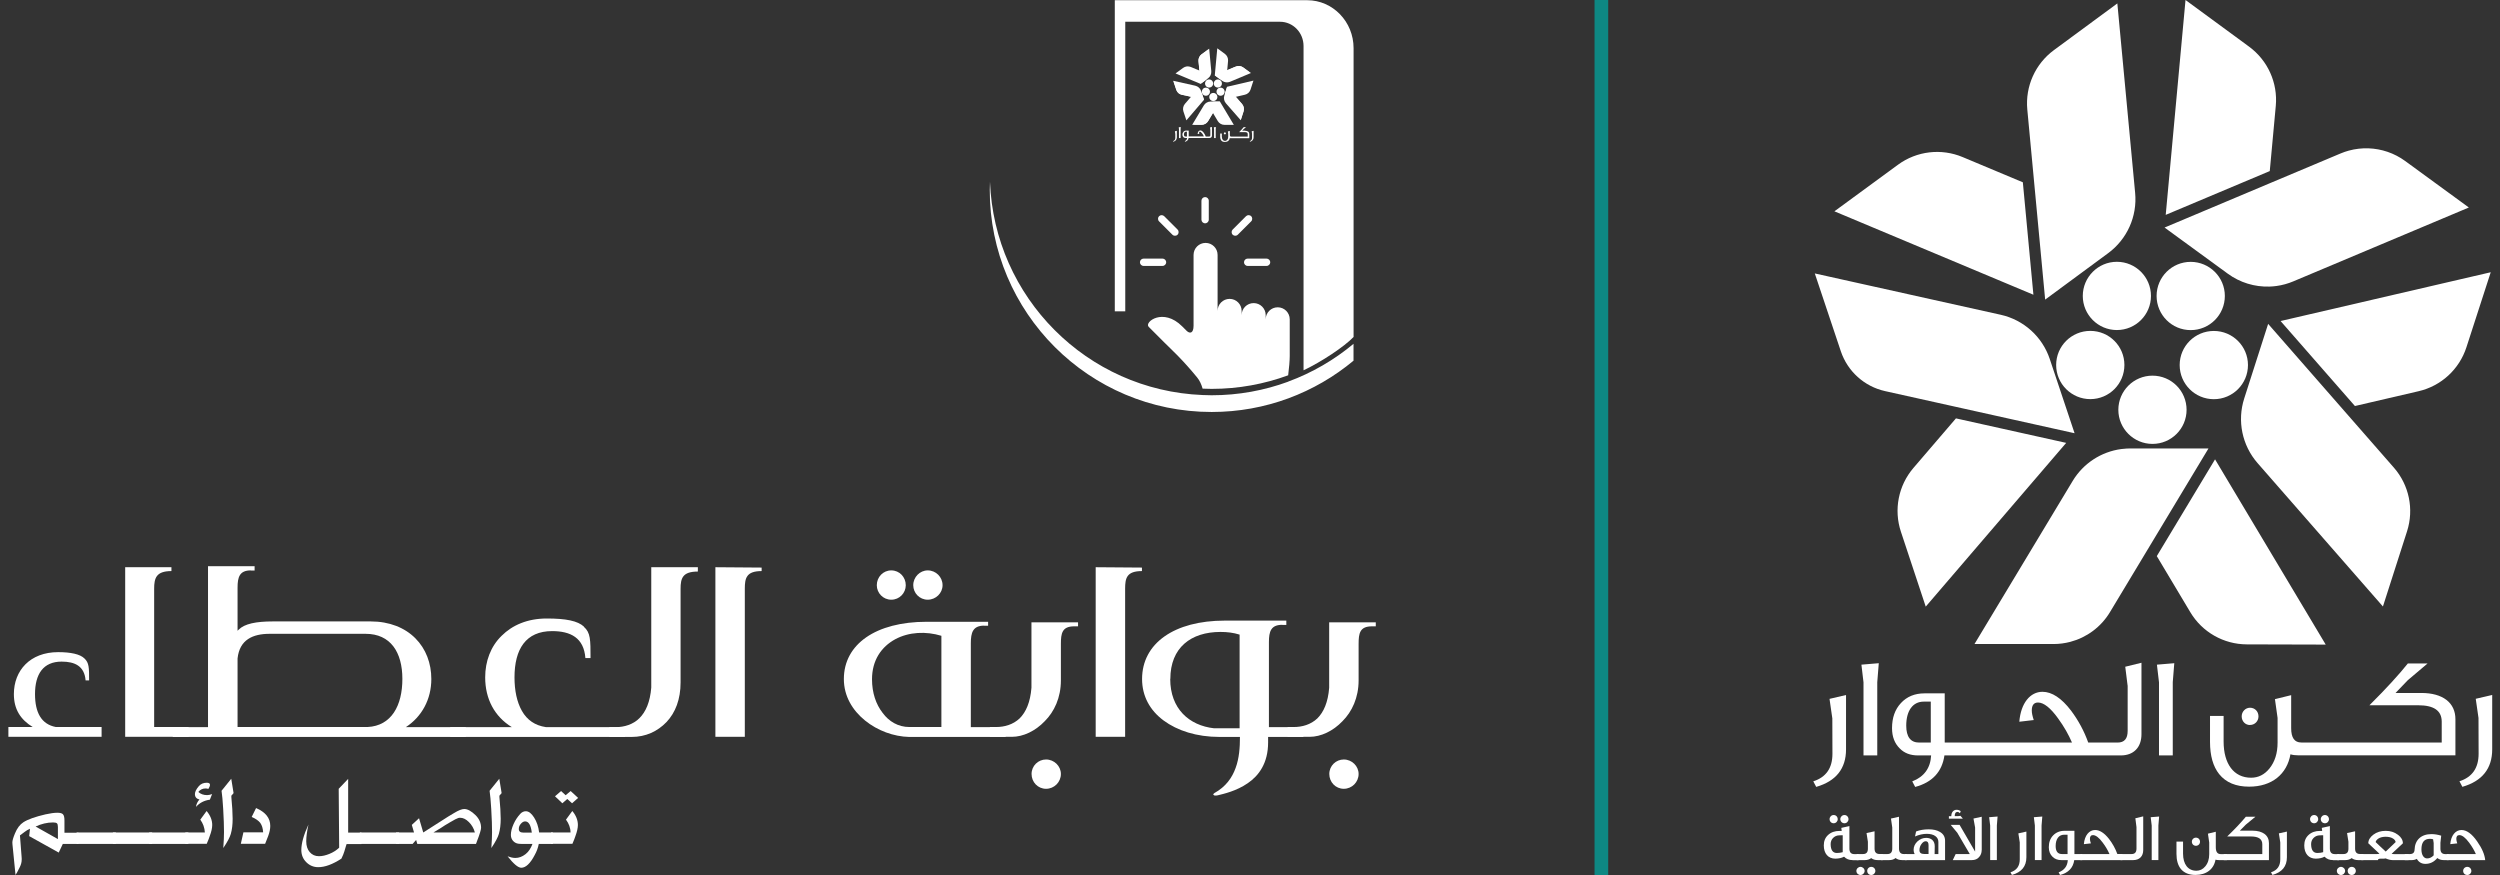 <svg width="160" height="56" viewBox="0 0 160 56" fill="none" xmlns="http://www.w3.org/2000/svg">
<rect x="0" y="0" width="160" height="56" fill="#333333" stroke="none"/>
<path d="M71.347 0.014V19.927H72.017V1.393H81.923C82.753 1.393 83.427 2.087 83.427 2.946V23.699C84.561 23.164 86.025 22.195 86.629 21.566V3.081C86.629 1.388 85.3 0.014 83.662 0.014H71.352H71.347Z" fill="white"/>
<path d="M74.4 16.55H73.191C73.061 16.55 72.956 16.655 72.956 16.785C72.956 16.915 73.061 17.019 73.191 17.019H74.4C74.53 17.019 74.635 16.915 74.635 16.785C74.635 16.655 74.53 16.55 74.4 16.55Z" fill="white"/>
<path d="M74.51 13.837C74.419 13.747 74.27 13.747 74.18 13.837C74.09 13.927 74.09 14.077 74.18 14.167L75.034 15.021C75.124 15.111 75.274 15.111 75.364 15.021C75.454 14.931 75.454 14.781 75.364 14.691L74.51 13.837Z" fill="white"/>
<path d="M80.075 13.837C79.985 13.747 79.835 13.747 79.745 13.837L78.891 14.691C78.801 14.781 78.801 14.931 78.891 15.021C78.981 15.111 79.13 15.111 79.22 15.021L80.075 14.167C80.165 14.077 80.165 13.927 80.075 13.837Z" fill="white"/>
<path d="M77.127 12.613C76.997 12.613 76.892 12.718 76.892 12.848V14.057C76.892 14.187 76.997 14.292 77.127 14.292C77.257 14.292 77.362 14.187 77.362 14.057V12.848C77.362 12.718 77.257 12.613 77.127 12.613Z" fill="white"/>
<path d="M81.059 16.55H79.85C79.721 16.55 79.616 16.655 79.616 16.785C79.616 16.915 79.721 17.019 79.85 17.019H81.059C81.189 17.019 81.294 16.915 81.294 16.785C81.294 16.655 81.189 16.55 81.059 16.55Z" fill="white"/>
<path d="M82.443 24.019C82.502 23.579 82.543 23.045 82.543 22.795V20.437C82.543 20.012 82.198 19.667 81.773 19.667C81.349 19.667 81.004 20.012 81.004 20.437V20.167C81.004 19.742 80.659 19.398 80.234 19.398C79.81 19.398 79.465 19.742 79.465 20.167V19.897C79.465 19.473 79.12 19.128 78.696 19.128C78.271 19.128 77.926 19.473 77.926 19.897V16.315C77.926 15.891 77.582 15.546 77.157 15.546C76.732 15.546 76.388 15.891 76.388 16.315V20.841C76.388 21.346 76.143 21.371 75.938 21.166L75.658 20.886C74.439 19.667 73.215 20.617 73.515 20.916L74.514 21.916C75.014 22.415 75.663 22.99 76.622 24.164C76.782 24.358 76.892 24.608 76.967 24.873C77.162 24.883 77.352 24.888 77.547 24.888C79.27 24.888 80.919 24.578 82.443 24.019Z" fill="white"/>
<path d="M82.443 24.428C80.919 24.988 79.266 25.297 77.547 25.297C77.353 25.297 77.163 25.293 76.968 25.282C69.569 24.988 63.634 19.033 63.359 11.629C63.354 11.809 63.344 11.984 63.344 12.164C63.344 20.007 69.704 26.367 77.547 26.367C80.999 26.367 84.162 25.133 86.625 23.084V22.005C85.391 23.034 83.977 23.859 82.443 24.423V24.428Z" fill="white"/>
<path d="M78.051 5.044L77.747 4.819L77.906 3.091L78.391 3.446C78.531 3.55 78.611 3.72 78.596 3.895L78.511 4.839C78.491 5.059 78.236 5.174 78.056 5.044H78.051Z" fill="white"/>
<path d="M80.055 4.67L79.57 4.315C79.43 4.21 79.24 4.19 79.081 4.26L77.742 4.824L78.221 5.174C78.366 5.279 78.556 5.304 78.721 5.234L80.055 4.675V4.67Z" fill="white"/>
<path d="M77.143 5.145L76.838 5.369L75.234 4.7L75.719 4.345C75.859 4.24 76.049 4.22 76.209 4.285L77.083 4.65C77.288 4.735 77.318 5.01 77.143 5.145Z" fill="white"/>
<path d="M77.387 3.116L76.903 3.471C76.763 3.576 76.683 3.746 76.703 3.921L76.838 5.364L77.317 5.01C77.462 4.905 77.537 4.73 77.522 4.55L77.387 3.111V3.116Z" fill="white"/>
<path d="M76.938 6.023L77.058 6.383L75.929 7.702L75.739 7.133C75.684 6.968 75.719 6.783 75.834 6.648L76.453 5.929C76.598 5.759 76.868 5.814 76.938 6.023Z" fill="white"/>
<path d="M75.084 5.169L75.284 5.758C75.334 5.913 75.464 6.028 75.619 6.063L77.057 6.383L76.868 5.818C76.813 5.649 76.668 5.524 76.493 5.484L75.079 5.169H75.084Z" fill="white"/>
<path d="M77.697 6.503H78.077L78.966 7.992H78.367C78.192 7.992 78.027 7.897 77.937 7.747L77.452 6.933C77.337 6.743 77.477 6.503 77.697 6.503Z" fill="white"/>
<path d="M76.298 7.987H76.897C77.072 7.987 77.237 7.897 77.327 7.742L78.076 6.498H77.482C77.302 6.498 77.137 6.593 77.047 6.743L76.303 7.982L76.298 7.987Z" fill="white"/>
<path d="M78.417 5.914L78.532 5.554L80.22 5.159L80.035 5.729C79.98 5.899 79.846 6.023 79.671 6.063L78.746 6.278C78.532 6.328 78.342 6.123 78.412 5.914H78.417Z" fill="white"/>
<path d="M79.406 7.702L79.59 7.133C79.645 6.963 79.605 6.783 79.49 6.648L78.536 5.554L78.356 6.119C78.301 6.289 78.341 6.473 78.456 6.608L79.41 7.697L79.406 7.702Z" fill="white"/>
<path d="M78.377 5.869C78.377 6.014 78.262 6.128 78.117 6.128C77.972 6.128 77.857 6.014 77.857 5.869C77.857 5.724 77.972 5.609 78.117 5.609C78.262 5.609 78.377 5.724 78.377 5.869Z" fill="white"/>
<path d="M78.202 5.344C78.202 5.489 78.087 5.604 77.942 5.604C77.797 5.604 77.682 5.489 77.682 5.344C77.682 5.199 77.797 5.084 77.942 5.084C78.087 5.084 78.202 5.199 78.202 5.344Z" fill="white"/>
<path d="M77.642 5.344C77.642 5.489 77.527 5.604 77.382 5.604C77.237 5.604 77.123 5.489 77.123 5.344C77.123 5.199 77.237 5.084 77.382 5.084C77.527 5.084 77.642 5.199 77.642 5.344Z" fill="white"/>
<path d="M77.437 5.869C77.437 6.014 77.322 6.128 77.177 6.128C77.032 6.128 76.918 6.014 76.918 5.869C76.918 5.724 77.032 5.609 77.177 5.609C77.322 5.609 77.437 5.724 77.437 5.869Z" fill="white"/>
<path d="M77.912 6.208C77.912 6.353 77.797 6.468 77.652 6.468C77.507 6.468 77.393 6.353 77.393 6.208C77.393 6.063 77.507 5.948 77.652 5.948C77.797 5.948 77.912 6.063 77.912 6.208Z" fill="white"/>
<path d="M75.219 8.551V8.821C75.219 8.931 75.174 9.001 75.074 9.031L75.094 9.071C75.244 9.026 75.319 8.931 75.319 8.786V8.372L75.194 8.402L75.214 8.546L75.219 8.551Z" fill="white"/>
<path d="M75.454 8.281V8.836H75.559V8.276L75.569 8.131L75.439 8.146L75.454 8.281Z" fill="white"/>
<path d="M77.461 8.302V8.647C77.461 8.706 77.436 8.736 77.386 8.736H77.217H77.167C77.137 8.652 77.092 8.567 77.037 8.492C76.962 8.397 76.892 8.347 76.822 8.347C76.727 8.347 76.657 8.432 76.647 8.577L76.757 8.562C76.747 8.532 76.742 8.507 76.742 8.487C76.742 8.447 76.757 8.427 76.787 8.427C76.832 8.427 76.882 8.467 76.942 8.547C76.987 8.607 77.022 8.671 77.047 8.731H76.078V8.357H75.923C75.848 8.357 75.788 8.382 75.743 8.432C75.698 8.482 75.673 8.542 75.673 8.622C75.673 8.686 75.693 8.736 75.733 8.776C75.768 8.811 75.813 8.831 75.873 8.831H75.973C75.968 8.926 75.918 8.991 75.828 9.031L75.848 9.071C75.978 9.036 76.052 8.956 76.073 8.831H76.587H77.217H77.411C77.506 8.831 77.566 8.771 77.566 8.671V8.127L77.441 8.157L77.461 8.302ZM75.963 8.736H75.873C75.808 8.736 75.773 8.691 75.773 8.607C75.773 8.492 75.823 8.427 75.908 8.427H75.963V8.736Z" fill="white"/>
<path d="M77.686 8.146L77.701 8.281V8.836H77.806V8.276L77.816 8.131L77.686 8.146Z" fill="white"/>
<path d="M78.392 8.601C78.427 8.601 78.457 8.571 78.457 8.536C78.457 8.496 78.427 8.471 78.392 8.471C78.357 8.471 78.327 8.501 78.327 8.536C78.327 8.576 78.357 8.601 78.392 8.601Z" fill="white"/>
<path d="M79.695 8.362H79.501L79.596 8.262L79.745 8.137H79.596C79.531 8.222 79.431 8.327 79.306 8.456H79.675C79.795 8.456 79.855 8.496 79.855 8.581V8.741H78.786C78.736 8.741 78.711 8.706 78.711 8.631V8.382L78.586 8.411L78.606 8.556V8.746C78.606 8.826 78.586 8.891 78.546 8.946C78.506 8.991 78.462 9.016 78.406 9.016C78.277 9.016 78.197 8.911 78.197 8.741V8.546H78.092V8.746C78.092 8.851 78.117 8.931 78.162 8.991C78.212 9.056 78.292 9.086 78.391 9.086C78.566 9.086 78.681 8.991 78.706 8.841C78.726 8.846 78.741 8.846 78.761 8.846H78.831H79.955V8.571C79.955 8.446 79.86 8.372 79.695 8.372V8.362Z" fill="white"/>
<path d="M80.11 8.407L80.13 8.551V8.821C80.13 8.931 80.08 9.001 79.985 9.031L80.005 9.071C80.155 9.026 80.23 8.931 80.23 8.786V8.372L80.105 8.402L80.11 8.407Z" fill="white"/>
<g style="mix-blend-mode:screen">
<path d="M79.031 4.29L77.791 4.815C77.791 4.815 77.921 4.865 78.791 4.5C79.035 4.4 79.3 4.335 79.495 4.44C79.845 4.625 80.035 4.67 80.035 4.67C79.725 4.445 79.68 4.41 79.615 4.365C79.575 4.335 79.355 4.135 79.035 4.295L79.031 4.29Z" fill="white"/>
</g>
<g style="mix-blend-mode:screen">
<path d="M75.699 6.074L77.018 6.359C77.018 6.359 76.943 6.244 76.019 6.039C75.764 5.984 75.509 5.879 75.409 5.684C75.23 5.334 75.1 5.185 75.1 5.185C75.225 5.544 75.24 5.599 75.264 5.679C75.279 5.724 75.344 6.019 75.699 6.074Z" fill="white"/>
</g>
<g style="mix-blend-mode:screen">
<path d="M76.712 3.981L76.847 5.319C76.847 5.319 76.932 5.209 76.842 4.27C76.817 4.011 76.837 3.736 76.992 3.581C77.272 3.301 77.372 3.136 77.372 3.136C77.067 3.366 77.022 3.401 76.952 3.446C76.912 3.471 76.657 3.626 76.712 3.981Z" fill="white"/>
</g>
<g style="mix-blend-mode:screen">
<path d="M77.347 7.692L78.037 6.533C78.037 6.533 77.907 6.568 77.417 7.382C77.283 7.607 77.103 7.817 76.888 7.847C76.498 7.907 76.318 7.982 76.318 7.982C76.698 7.982 76.758 7.982 76.838 7.982C76.883 7.982 77.183 8.017 77.347 7.697V7.692Z" fill="white"/>
</g>
<g style="mix-blend-mode:screen">
<path d="M79.446 6.618L78.557 5.604C78.557 5.604 78.552 5.739 79.171 6.453C79.341 6.653 79.486 6.883 79.451 7.103C79.386 7.492 79.401 7.687 79.401 7.687C79.516 7.323 79.536 7.268 79.561 7.193C79.576 7.148 79.701 6.873 79.446 6.618Z" fill="white"/>
</g>
<path d="M5.404 42.141C5.703 42.418 5.703 42.739 5.703 43.546H5.478C5.404 42.619 4.776 42.343 3.946 42.343C2.765 42.343 2.241 43.143 2.241 44.421C2.241 45.602 2.645 46.35 3.572 46.529H6.502V47.157H0.537V46.529H2.092C1.315 46.05 0.888 45.4 0.888 44.421C0.888 42.918 1.92 41.737 3.722 41.737C4.521 41.737 5.127 41.864 5.404 42.141Z" fill="white"/>
<path d="M10.972 36.549C9.993 36.549 9.866 36.998 9.866 37.678V46.529H12.071V47.156H8.012V36.302H10.972V36.556V36.549Z" fill="white"/>
<path d="M16.056 36.505C15.331 36.505 15.204 36.931 15.204 37.611V40.369L15.279 40.294C15.652 39.921 16.385 39.771 17.462 39.771H23.726C24.929 39.771 25.909 40.175 26.581 40.848C27.262 41.528 27.605 42.455 27.605 43.456C27.605 44.757 27 45.864 25.976 46.536H29.811V47.164H11.055V46.536H13.313V36.235H16.295V36.512H16.041L16.056 36.505ZM17.26 40.564C16.183 40.564 15.331 40.937 15.204 42.141V46.529H23.524C25.056 46.454 25.752 45.153 25.752 43.449C25.752 41.745 24.997 40.564 23.397 40.564H17.252H17.26Z" fill="white"/>
<path d="M37.368 40.115C37.794 40.489 37.794 40.944 37.794 42.118H37.465C37.368 40.817 36.516 40.391 35.335 40.391C33.653 40.391 32.928 41.542 32.928 43.352C32.928 44.181 33.077 44.929 33.406 45.504C33.735 46.08 34.236 46.431 34.939 46.536H39.999V47.164H28.816V46.536H32.756C31.649 45.856 31.052 44.734 31.052 43.352C31.052 42.32 31.403 41.371 32.105 40.69C32.786 40.01 33.758 39.584 34.991 39.584C36.224 39.584 36.972 39.733 37.376 40.107L37.368 40.115Z" fill="white"/>
<path d="M44.663 36.579C43.684 36.579 43.557 37.005 43.557 37.685V43.68C43.557 44.757 43.228 45.609 42.653 46.215C42.077 46.812 41.322 47.164 40.425 47.164H38.997V46.536H39.423C39.946 46.536 40.529 46.364 40.926 45.96C41.329 45.557 41.606 44.936 41.681 44.002V36.302H44.663V36.579Z" fill="white"/>
<path d="M48.745 36.549C47.766 36.549 47.668 36.998 47.668 37.678V47.156H45.785V36.302L48.745 36.325V36.549Z" fill="white"/>
<path d="M62.985 40.041C62.26 40.041 62.133 40.489 62.133 41.169V46.537H64.361V47.165H58.194C57.192 47.142 56.16 46.761 55.36 46.111C54.56 45.46 54.007 44.556 54.007 43.457C54.007 41.222 56.063 39.794 59.3 39.794H63.239V40.048H62.985V40.041ZM60.249 40.691C59.27 40.392 58.171 40.437 57.289 40.915C56.414 41.394 55.809 42.246 55.809 43.472C55.809 44.346 56.063 45.079 56.489 45.625C56.893 46.178 57.491 46.529 58.194 46.529H60.249V40.691ZM57.969 37.454C57.969 37.955 57.566 38.381 57.042 38.381C56.519 38.381 56.115 37.955 56.115 37.454C56.115 36.931 56.519 36.505 57.042 36.505C57.566 36.505 57.969 36.931 57.969 37.454ZM60.324 37.454C60.324 37.955 59.898 38.381 59.375 38.381C58.851 38.381 58.448 37.955 58.448 37.454C58.448 36.931 58.874 36.505 59.375 36.505C59.898 36.505 60.324 36.931 60.324 37.454Z" fill="white"/>
<path d="M68.749 40.085C67.971 40.085 67.897 40.534 67.897 41.214V43.546C67.897 44.653 67.471 45.55 66.865 46.155C66.267 46.783 65.49 47.157 64.757 47.157H63.352V46.529H63.755C64.278 46.529 64.832 46.379 65.258 45.976C65.661 45.572 65.938 44.952 66.013 44.017V39.831H68.995V40.085H68.741H68.749ZM67.897 49.534C67.897 50.057 67.471 50.483 66.947 50.483C66.424 50.483 66.02 50.057 66.02 49.534C66.02 49.011 66.446 48.607 66.947 48.607C67.471 48.607 67.897 49.033 67.897 49.534Z" fill="white"/>
<path d="M73.085 36.549C72.106 36.549 72.008 36.998 72.008 37.678V47.156H70.124V36.302L73.085 36.325V36.549Z" fill="white"/>
<path d="M82.063 39.988C81.338 39.988 81.211 40.414 81.211 41.094V46.536H83.416V47.164H81.159V47.516C81.159 48.846 80.561 49.646 79.858 50.124C79.133 50.625 78.326 50.805 77.929 50.902C77.802 50.924 77.705 50.924 77.675 50.879C77.623 50.857 77.653 50.805 77.728 50.752C78.453 50.349 78.856 49.773 79.081 49.145C79.305 48.54 79.357 47.844 79.357 47.164H78.056C76.576 47.164 75.35 46.761 74.468 46.11C73.594 45.46 73.093 44.555 73.093 43.456C73.093 41.176 75.148 39.719 78.385 39.719H82.325V39.995H82.071L82.063 39.988ZM74.894 43.449C74.894 45.355 76.098 46.432 77.705 46.611H79.335V40.616C78.931 40.489 78.535 40.444 78.109 40.444C76.225 40.444 74.902 41.446 74.902 43.449H74.894Z" fill="white"/>
<path d="M87.803 40.085C87.026 40.085 86.951 40.534 86.951 41.214V43.546C86.951 44.653 86.525 45.55 85.92 46.155C85.322 46.783 84.544 47.157 83.812 47.157H82.406V46.529H82.81C83.333 46.529 83.886 46.379 84.312 45.976C84.716 45.572 84.993 44.952 85.067 44.017V39.831H88.05V40.085H87.796H87.803ZM86.951 49.534C86.951 50.057 86.525 50.483 86.002 50.483C85.479 50.483 85.075 50.057 85.075 49.534C85.075 49.011 85.501 48.607 86.002 48.607C86.525 48.607 86.951 49.033 86.951 49.534Z" fill="white"/>
<path d="M5.022 53.279V54.011H4.02L3.759 54.565L1.867 53.511L1.92 53.04C1.793 53.092 1.681 53.159 1.576 53.242C1.471 53.324 1.374 53.399 1.277 53.466L1.382 54.834C1.382 54.834 1.382 54.909 1.389 54.946V55.013C1.389 55.163 1.352 55.327 1.269 55.492C1.202 55.634 1.15 55.738 1.105 55.813L0.993 56L0.821 54.273C0.798 54.079 0.791 53.959 0.791 53.914C0.791 53.802 0.843 53.615 0.955 53.346C1.09 53.01 1.269 52.771 1.501 52.621C1.793 52.434 2.264 52.27 2.907 52.12C3.213 52.053 3.467 52.016 3.662 52.016C3.841 52.016 3.968 52.045 4.028 52.113C4.095 52.18 4.125 52.315 4.125 52.509V53.294H5.015L5.022 53.279ZM3.706 53.698V52.928C3.706 52.808 3.684 52.733 3.647 52.696C3.609 52.658 3.527 52.636 3.4 52.636C3.019 52.636 2.645 52.726 2.279 52.898L3.699 53.698H3.706Z" fill="white"/>
<path d="M7.414 53.279V54.011H4.902V53.279H7.414Z" fill="white"/>
<path d="M9.738 53.279V54.011H7.227V53.279H9.738Z" fill="white"/>
<path d="M12.057 53.279V54.011H9.545V53.279H12.057Z" fill="white"/>
<path d="M11.87 53.279H13.111C13.096 52.98 12.998 52.704 12.819 52.457L13.223 51.904C13.462 52.188 13.582 52.487 13.582 52.801C13.582 52.988 13.529 53.234 13.417 53.526C13.387 53.623 13.328 53.78 13.23 54.004H11.862V53.272L11.87 53.279ZM13.574 50.82L13.432 51.179C13.058 51.231 12.767 51.388 12.543 51.642C12.565 51.463 12.64 51.306 12.767 51.164C12.572 51.126 12.475 51.007 12.475 50.82C12.475 50.678 12.557 50.513 12.714 50.327C12.842 50.169 13.014 50.095 13.238 50.095C13.372 50.095 13.44 50.14 13.44 50.229C13.44 50.297 13.402 50.386 13.335 50.491C13.268 50.468 13.208 50.461 13.155 50.461C12.969 50.461 12.812 50.536 12.692 50.685C12.842 50.82 13.028 50.887 13.253 50.887C13.35 50.887 13.454 50.865 13.574 50.82Z" fill="white"/>
<path d="M14.291 54.266C14.321 53.87 14.336 53.526 14.336 53.257C14.336 52.89 14.321 52.389 14.284 51.769C14.254 51.253 14.217 50.872 14.179 50.61L14.8 49.84L14.949 50.76L14.807 50.924V51.014C14.859 51.575 14.889 52.038 14.889 52.404C14.889 52.771 14.852 53.092 14.77 53.376C14.71 53.586 14.553 53.885 14.291 54.273V54.266Z" fill="white"/>
<path d="M16.392 51.717C16.998 51.978 17.297 52.359 17.297 52.86C17.297 53.054 17.252 53.271 17.162 53.511L16.968 54.004H15.413L15.578 53.271H16.841C16.826 53.017 16.766 52.823 16.662 52.673C16.557 52.531 16.37 52.397 16.108 52.285L16.392 51.709V51.717Z" fill="white"/>
<path d="M22.185 54.012L22.148 54.124L22.036 54.498C21.998 54.632 21.931 54.782 21.849 54.954C21.296 55.313 20.802 55.499 20.369 55.499C20.07 55.499 19.815 55.395 19.599 55.178C19.389 54.969 19.285 54.707 19.285 54.401C19.285 53.982 19.434 53.436 19.741 52.771C19.643 53.219 19.599 53.578 19.599 53.84C19.599 54.132 19.673 54.363 19.823 54.535C19.972 54.707 20.167 54.797 20.413 54.797C20.623 54.797 20.847 54.745 21.086 54.647C21.325 54.55 21.535 54.416 21.707 54.251L21.677 50.483L22.282 49.848V53.287H23.134V54.019H22.178L22.185 54.012Z" fill="white"/>
<path d="M25.541 53.279V54.011H23.03V53.279H25.541Z" fill="white"/>
<path d="M30.475 54.011H26.707L26.632 53.757L26.408 54.011H25.347V53.279H26.498L26.356 52.793L26.819 52.367L27.088 53.279L28.681 52.262C28.778 52.203 28.897 52.128 29.054 52.038C29.346 51.859 29.563 51.776 29.712 51.776C29.929 51.776 30.168 51.911 30.437 52.173C30.669 52.404 30.789 52.673 30.789 52.98C30.789 53.099 30.699 53.398 30.512 53.877L30.49 53.944L30.46 54.011H30.475ZM30.392 53.279C30.325 53.025 30.198 52.8 30.011 52.614C29.824 52.427 29.637 52.337 29.451 52.337C29.406 52.337 29.368 52.337 29.331 52.352C29.249 52.374 29.077 52.464 28.823 52.614L28.471 52.823L28.255 52.965L27.739 53.279H30.385H30.392Z" fill="white"/>
<path d="M31.447 54.266C31.477 53.87 31.491 53.526 31.491 53.257C31.491 52.89 31.477 52.389 31.439 51.769C31.409 51.253 31.372 50.872 31.334 50.61L31.955 49.84L32.104 50.76L31.962 50.924V51.014C32.015 51.575 32.045 52.038 32.045 52.404C32.045 52.771 32.007 53.092 31.925 53.376C31.865 53.586 31.708 53.885 31.447 54.273V54.266Z" fill="white"/>
<path d="M34.512 53.279H35.387V54.011H34.482C34.437 54.243 34.355 54.483 34.221 54.722C33.937 55.267 33.645 55.536 33.361 55.536C33.159 55.536 32.868 55.29 32.486 54.804C32.673 54.871 32.838 54.909 32.98 54.909C33.211 54.909 33.428 54.826 33.63 54.669C33.832 54.512 33.974 54.288 34.079 54.011H33.548C33.361 54.011 33.234 54.011 33.167 53.997C33.032 53.974 32.92 53.914 32.83 53.81C32.74 53.705 32.696 53.578 32.696 53.436C32.696 53.227 32.755 52.995 32.868 52.741C32.98 52.487 33.129 52.27 33.301 52.083C33.406 51.971 33.525 51.919 33.653 51.919C33.839 51.919 34.011 52.053 34.183 52.322C34.355 52.591 34.46 52.913 34.505 53.279H34.512ZM34.034 53.279C33.974 52.8 33.832 52.569 33.608 52.569C33.51 52.569 33.421 52.621 33.331 52.726C33.241 52.83 33.204 52.935 33.204 53.055C33.204 53.212 33.301 53.286 33.495 53.286H34.041L34.034 53.279Z" fill="white"/>
<path d="M35.274 53.279H36.514C36.514 52.988 36.41 52.711 36.223 52.457L36.627 51.904C36.866 52.188 36.985 52.487 36.985 52.801C36.985 52.98 36.933 53.227 36.821 53.526C36.791 53.623 36.731 53.78 36.634 54.004H35.266V53.272L35.274 53.279ZM37 51.066L36.612 51.41L36.305 51.134L35.991 51.41L35.52 50.962L35.909 50.626L36.2 50.895L36.522 50.626L37 51.066Z" fill="white"/>
<line x1="102.488" y1="1.91237e-08" x2="102.488" y2="56" stroke="#0E8883" stroke-width="0.875"/>
<path d="M117.269 45.953L117.276 48.243C117.276 49.156 116.87 49.742 116.05 50.005L116.237 50.361C117.506 49.994 118.146 49.192 118.146 47.959V44.48L117.089 44.727L117.265 45.95L117.269 45.953Z" fill="white"/>
<path d="M119.264 43.671V48.344H120.145V43.66L120.242 42.445L119.131 42.538L119.264 43.671Z" fill="white"/>
<path d="M136.17 43.872V46.776C136.17 47.28 135.958 47.524 135.523 47.524H134.074H133.647C133.388 46.794 133.017 46.108 132.547 45.479C131.935 44.677 131.321 44.275 130.717 44.275C129.937 44.275 129.333 44.993 129.236 46.191L130.16 46.083C130.077 45.835 130.034 45.633 130.034 45.472C130.034 45.134 130.167 44.961 130.433 44.961C130.796 44.961 131.231 45.299 131.72 45.982C132.101 46.503 132.392 47.025 132.608 47.524H124.462V44.375H123.164C122.542 44.375 122.039 44.584 121.658 44.997C121.277 45.407 121.09 45.939 121.09 46.604C121.09 47.15 121.259 47.582 121.586 47.902C121.881 48.204 122.269 48.347 122.751 48.347H123.592C123.549 49.153 123.15 49.71 122.384 50.008L122.571 50.364C123.664 50.073 124.293 49.397 124.444 48.347H128.772H134.071H135.732C136.548 48.347 137.054 47.837 137.054 46.989V42.416L136.016 42.671L136.166 43.876L136.17 43.872ZM123.57 47.524H122.826C122.276 47.524 121.999 47.158 121.999 46.439C121.999 45.49 122.416 44.904 123.117 44.904H123.57V47.524Z" fill="white"/>
<path d="M138.043 42.538L138.176 43.671V48.344H139.057V43.66L139.154 42.445L138.043 42.538Z" fill="white"/>
<path d="M144 46.398C144.309 46.398 144.543 46.151 144.543 45.852C144.543 45.532 144.313 45.295 144 45.295C143.709 45.295 143.468 45.543 143.468 45.845C143.468 46.172 143.709 46.402 144 46.402V46.398Z" fill="white"/>
<path d="M154.961 44.353H153.311L154.102 43.53L155.364 42.462H154.102C153.534 43.174 152.718 44.069 151.643 45.137H154.767C155.77 45.137 156.27 45.482 156.27 46.187V47.52H147.282C146.848 47.52 146.635 47.218 146.635 46.607V44.49L145.596 44.745L145.765 45.949V47.528C145.765 48.211 145.586 48.761 145.241 49.188C144.921 49.58 144.529 49.774 144.069 49.774C142.958 49.774 142.311 48.879 142.311 47.456V45.82H141.441V47.481C141.441 48.365 141.635 49.052 142.027 49.544C142.462 50.083 143.102 50.346 143.943 50.346C145.399 50.346 146.366 49.551 146.589 48.275C146.74 48.322 146.901 48.34 147.067 48.34H147.671H157.147V46.029C157.147 44.979 156.349 44.35 154.961 44.35V44.353Z" fill="white"/>
<path d="M158.448 44.727L158.624 45.95L158.631 48.239C158.631 49.152 158.221 49.738 157.405 50.001L157.592 50.357C158.861 49.99 159.501 49.188 159.501 47.955V44.476L158.444 44.724L158.448 44.727Z" fill="white"/>
<path fill-rule="evenodd" clip-rule="evenodd" d="M158.009 13.279H158.005L153.929 10.303C153.234 9.796 152.415 9.522 151.583 9.493C151.16 9.478 150.734 9.527 150.319 9.641C150.143 9.689 149.969 9.749 149.799 9.821L149.798 9.821L145.19 11.76L138.542 14.559L138.532 14.563L142.58 17.517C143.364 18.09 144.305 18.371 145.246 18.341C145.399 18.337 145.553 18.323 145.705 18.302C146.069 18.251 146.428 18.153 146.775 18.006L146.775 18.006L158.009 13.279ZM138.606 13.752L145.265 10.949L145.65 6.78C145.787 5.302 145.136 3.864 143.942 2.987L139.873 0L138.606 13.752ZM138.035 35.591L141.763 29.398L148.846 41.254L143.795 41.24C142.314 41.236 140.941 40.456 140.182 39.184L138.035 35.591ZM137.617 34.891L141.339 28.708H141.339L141.343 28.701H138.156L138.155 28.701L138.143 28.701H136.332C136.257 28.701 136.182 28.703 136.108 28.707C135.991 28.713 135.875 28.724 135.761 28.739C134.479 28.911 133.332 29.653 132.655 30.775L126.367 41.218H131.418C131.788 41.218 132.152 41.17 132.501 41.078C133.549 40.801 134.466 40.128 135.038 39.176L137.617 34.891L137.617 34.891ZM125.181 26.776L132.236 28.344L123.247 38.824L121.658 34.029C121.191 32.623 121.496 31.074 122.46 29.948L125.181 26.776ZM116.147 17.5L117.812 22.478C118.243 23.765 119.318 24.736 120.645 25.031L132.773 27.727L131.184 22.974C130.706 21.547 129.516 20.473 128.046 20.145L116.147 17.5ZM129.462 11.667L130.138 18.863L117.402 13.524L121.475 10.54C122.672 9.663 124.239 9.48 125.605 10.051L129.462 11.667ZM135.51 0.218L131.447 3.21C130.254 4.091 129.61 5.529 129.747 7.006L130.89 19.175L132.42 18.047L132.45 18.025L133.558 17.208C133.558 17.208 133.559 17.207 133.559 17.207L134.923 16.202C136.134 15.31 136.792 13.847 136.649 12.345L135.51 0.218ZM135.509 0.212L135.51 0.218L135.513 0.216L135.509 0.212ZM152.509 38.817V38.81L154.051 34.003C154.504 32.591 154.184 31.045 153.21 29.93L149.921 26.17L149.921 26.17L145.169 20.736L145.169 20.737L145.161 20.728L143.63 25.502C143.17 26.936 143.493 28.503 144.485 29.639L152.509 38.817ZM150.715 25.985L154.788 25.038C156.233 24.704 157.394 23.636 157.851 22.227L159.407 17.424L145.957 20.546L150.715 25.985Z" fill="white"/>
<path d="M143.87 23.363C143.87 24.571 142.893 25.548 141.685 25.548C140.477 25.548 139.499 24.571 139.499 23.363C139.499 22.155 140.477 21.181 141.685 21.181C142.893 21.181 143.87 22.159 143.87 23.363Z" fill="white"/>
<path d="M142.39 18.941C142.39 20.149 141.412 21.127 140.204 21.127C138.996 21.127 138.022 20.149 138.022 18.941C138.022 17.733 139 16.759 140.204 16.759C141.408 16.759 142.39 17.737 142.39 18.941Z" fill="white"/>
<path d="M137.662 18.941C137.662 20.145 136.685 21.123 135.48 21.123C134.276 21.123 133.298 20.145 133.298 18.941C133.298 17.737 134.276 16.755 135.48 16.755C136.685 16.755 137.662 17.733 137.662 18.941Z" fill="white"/>
<path d="M135.962 23.359C135.962 24.567 134.984 25.544 133.78 25.544C132.576 25.544 131.594 24.567 131.594 23.359C131.594 22.151 132.572 21.177 133.78 21.177C134.988 21.177 135.962 22.154 135.962 23.359Z" fill="white"/>
<path d="M139.941 26.228C139.941 27.432 138.964 28.41 137.759 28.41C136.555 28.41 135.574 27.432 135.574 26.228C135.574 25.023 136.552 24.042 137.759 24.042C138.967 24.042 139.941 25.02 139.941 26.228Z" fill="white"/>
<path d="M118.567 55.047C118.34 55.047 118.157 54.975 118.02 54.828C117.869 54.911 117.682 54.95 117.463 54.954C117.003 54.954 116.723 54.627 116.723 54.109C116.723 53.829 116.813 53.606 116.999 53.437C117.186 53.264 117.431 53.178 117.733 53.178H117.869L117.844 52.984C118.031 52.937 118.204 52.898 118.362 52.869V54.314C118.362 54.548 118.466 54.663 118.675 54.663H118.948V55.051H118.567V55.047ZM117.614 52.43C117.614 52.563 117.506 52.689 117.355 52.689C117.204 52.689 117.093 52.574 117.093 52.423C117.093 52.286 117.204 52.161 117.355 52.161C117.499 52.161 117.614 52.272 117.614 52.43ZM117.938 53.455C117.855 53.458 117.78 53.462 117.704 53.462C117.557 53.466 117.427 53.52 117.319 53.627C117.212 53.735 117.161 53.868 117.161 54.026C117.165 54.4 117.298 54.591 117.56 54.591C117.69 54.591 117.815 54.573 117.934 54.54V53.455H117.938ZM118.304 52.43C118.304 52.563 118.197 52.689 118.046 52.689C117.895 52.689 117.78 52.574 117.78 52.423C117.78 52.286 117.895 52.161 118.046 52.161C118.182 52.161 118.304 52.272 118.304 52.43Z" fill="white"/>
<path d="M119.336 55.741C119.336 55.874 119.221 56 119.07 56C118.934 56 118.808 55.892 118.808 55.737C118.808 55.594 118.934 55.479 119.07 55.479C119.207 55.479 119.336 55.59 119.336 55.741ZM120.501 55.047H120.177C120.005 55.047 119.865 55.004 119.757 54.918C119.645 55.004 119.505 55.047 119.343 55.047H118.829V54.659H119.232C119.444 54.659 119.545 54.548 119.545 54.318V53.872L119.458 53.315L119.972 53.203V54.314C119.972 54.544 120.077 54.655 120.289 54.655H120.504V55.044L120.501 55.047ZM120.023 55.741C120.023 55.874 119.911 56 119.76 56C119.617 56 119.501 55.892 119.501 55.737C119.501 55.594 119.617 55.479 119.76 55.479C119.904 55.479 120.023 55.59 120.023 55.741Z" fill="white"/>
<path d="M122.032 55.047H121.745C121.572 55.047 121.428 55.004 121.317 54.914C121.209 55.004 121.073 55.047 120.907 55.047H120.382V54.659H120.796C121.004 54.659 121.105 54.544 121.105 54.307V52.966L121.022 52.387L121.536 52.272V54.307C121.536 54.544 121.641 54.659 121.845 54.659H122.032V55.047Z" fill="white"/>
<path d="M121.914 55.047V54.659H122.536C122.493 54.58 122.471 54.49 122.471 54.393C122.471 54.184 122.554 54.005 122.712 53.854C122.877 53.703 123.064 53.624 123.276 53.624C123.434 53.624 123.564 53.667 123.664 53.753C123.772 53.854 123.823 53.987 123.823 54.156L123.815 54.659H124.056V53.882C124.056 53.559 123.758 53.365 123.316 53.365C123.071 53.365 122.816 53.422 122.561 53.534L122.629 53.214C122.863 53.124 123.129 53.077 123.434 53.077C123.74 53.077 123.977 53.135 124.153 53.242C124.373 53.368 124.484 53.555 124.484 53.81V55.047H121.91H121.914ZM123.427 54.091C123.427 53.922 123.366 53.839 123.251 53.839C123.158 53.839 123.071 53.89 122.989 53.997C122.895 54.112 122.845 54.256 122.845 54.414C122.845 54.573 122.945 54.655 123.147 54.655H123.427V54.087V54.091Z" fill="white"/>
<path d="M125.616 52.394H124.729V52.236H124.883C124.883 51.999 125.009 51.826 125.228 51.826C125.318 51.826 125.404 51.855 125.487 51.912C125.473 51.948 125.458 51.992 125.437 52.045C125.372 51.988 125.322 51.959 125.282 51.963C125.16 51.963 125.102 52.053 125.102 52.232H125.314L125.473 52.214L125.62 52.391L125.616 52.394ZM126.828 54.404C126.828 54.583 126.77 54.734 126.662 54.853C126.551 54.982 126.396 55.047 126.199 55.047H124.977L125.163 54.659H126.066L125.264 53.293L124.847 52.793H125.415L126.407 54.504V52.966L126.303 52.387L126.831 52.272V54.404H126.828Z" fill="white"/>
<path d="M127.845 52.261L127.799 52.833V55.044H127.371V52.837L127.306 52.301L127.845 52.258V52.261Z" fill="white"/>
<path d="M129.689 54.864C129.689 55.446 129.38 55.824 128.762 55.996L128.672 55.827C129.067 55.702 129.265 55.428 129.265 54.997V53.915L129.175 53.336L129.689 53.221V54.864Z" fill="white"/>
<path d="M130.707 52.261L130.66 52.833V55.044H130.232V52.837L130.167 52.301L130.707 52.258V52.261Z" fill="white"/>
<path d="M133.259 55.047H132.752C132.68 55.544 132.375 55.863 131.842 56L131.753 55.831C132.123 55.687 132.317 55.425 132.339 55.047H131.929C131.695 55.047 131.508 54.979 131.364 54.835C131.206 54.684 131.124 54.483 131.124 54.224C131.124 53.911 131.213 53.66 131.4 53.466C131.587 53.272 131.832 53.171 132.134 53.171H132.763V54.659H133.263V55.047H133.259ZM132.324 54.659V53.422H132.105C131.763 53.422 131.562 53.699 131.562 54.145C131.562 54.487 131.695 54.659 131.961 54.659H132.324Z" fill="white"/>
<path d="M135.833 55.047H133.144V54.659H135.006C134.902 54.421 134.762 54.177 134.575 53.929C134.338 53.605 134.125 53.447 133.949 53.447C133.82 53.447 133.755 53.53 133.755 53.688C133.755 53.767 133.777 53.861 133.816 53.976L133.367 54.026C133.414 53.462 133.708 53.12 134.086 53.12C134.381 53.12 134.675 53.311 134.974 53.688C135.204 53.986 135.384 54.31 135.509 54.655H135.833V55.043V55.047Z" fill="white"/>
<path d="M137.166 54.404C137.166 54.806 136.922 55.047 136.523 55.047H135.718V54.659H136.419C136.631 54.659 136.735 54.544 136.735 54.306V52.937L136.663 52.369L137.166 52.247V54.407V54.404Z" fill="white"/>
<path d="M138.184 52.261L138.137 52.833V55.044H137.709V52.837L137.645 52.301L138.184 52.258V52.261Z" fill="white"/>
<path d="M142.526 55.047H142.027C141.944 55.047 141.868 55.04 141.793 55.019C141.685 55.623 141.214 55.996 140.51 55.996C140.1 55.996 139.791 55.87 139.578 55.619C139.388 55.385 139.294 55.062 139.294 54.645V53.861H139.715V54.634C139.715 55.306 140.031 55.727 140.567 55.727C140.79 55.727 140.98 55.637 141.135 55.45C141.304 55.249 141.39 54.99 141.39 54.666V53.922L141.308 53.354L141.811 53.232V54.231C141.811 54.519 141.915 54.663 142.127 54.663H142.523V55.051L142.526 55.047ZM140.801 53.872C140.801 54.016 140.689 54.131 140.538 54.131C140.395 54.131 140.279 54.023 140.279 53.868C140.279 53.724 140.395 53.609 140.538 53.609C140.689 53.609 140.801 53.721 140.801 53.872Z" fill="white"/>
<path d="M145.212 55.047H142.321V54.659H144.787V54.03C144.787 53.699 144.546 53.534 144.058 53.534H142.541C143.062 53.031 143.457 52.606 143.734 52.272H144.345L143.734 52.775L143.349 53.163H144.151C144.823 53.163 145.212 53.462 145.212 53.958V55.047Z" fill="white"/>
<path d="M146.362 54.864C146.362 55.446 146.053 55.824 145.435 55.996L145.345 55.827C145.74 55.702 145.938 55.428 145.938 54.997V53.915L145.848 53.336L146.362 53.221V54.864Z" fill="white"/>
<path d="M149.317 55.047C149.09 55.047 148.907 54.975 148.77 54.828C148.619 54.911 148.432 54.95 148.213 54.954C147.753 54.954 147.473 54.627 147.473 54.109C147.473 53.829 147.563 53.606 147.749 53.437C147.936 53.264 148.181 53.178 148.483 53.178H148.619L148.594 52.984C148.781 52.937 148.954 52.898 149.112 52.869V54.314C149.112 54.548 149.216 54.663 149.428 54.663H149.702V55.051H149.32L149.317 55.047ZM148.364 52.43C148.364 52.563 148.256 52.689 148.105 52.689C147.954 52.689 147.843 52.574 147.843 52.423C147.843 52.286 147.954 52.161 148.105 52.161C148.249 52.161 148.364 52.272 148.364 52.43ZM148.688 53.455C148.605 53.458 148.53 53.462 148.454 53.462C148.307 53.466 148.177 53.52 148.069 53.627C147.962 53.735 147.911 53.868 147.911 54.026C147.915 54.4 148.048 54.591 148.31 54.591C148.44 54.591 148.566 54.573 148.684 54.54V53.455H148.688ZM149.054 52.43C149.054 52.563 148.947 52.689 148.796 52.689C148.645 52.689 148.53 52.574 148.53 52.423C148.53 52.286 148.645 52.161 148.796 52.161C148.932 52.161 149.054 52.272 149.054 52.43Z" fill="white"/>
<path d="M150.087 55.741C150.087 55.874 149.972 56 149.821 56C149.684 56 149.558 55.892 149.558 55.737C149.558 55.594 149.684 55.479 149.821 55.479C149.957 55.479 150.087 55.59 150.087 55.741ZM151.251 55.047H150.928C150.755 55.047 150.615 55.004 150.507 54.918C150.396 55.004 150.255 55.047 150.094 55.047H149.58V54.659H149.982C150.194 54.659 150.299 54.548 150.299 54.318V53.872L150.212 53.315L150.726 53.203V54.314C150.726 54.544 150.831 54.655 151.039 54.655H151.255V55.044L151.251 55.047ZM150.773 55.741C150.773 55.874 150.662 56 150.511 56C150.367 56 150.252 55.892 150.252 55.737C150.252 55.594 150.367 55.479 150.511 55.479C150.655 55.479 150.773 55.59 150.773 55.741Z" fill="white"/>
<path d="M154.148 55.047H153.124C152.995 55.047 152.844 55.008 152.675 54.936C152.646 54.954 152.545 54.957 152.376 54.954C152.25 54.954 152.189 54.983 152.186 55.047H151.122V54.659H152.121C152.178 54.659 152.229 54.655 152.286 54.641C152.186 54.555 151.948 54.332 151.571 53.969C151.571 53.767 151.679 53.581 151.894 53.419C152.114 53.253 152.376 53.174 152.682 53.174C152.987 53.174 153.246 53.257 153.469 53.426C153.681 53.584 153.785 53.771 153.785 53.972C153.742 54.012 153.501 54.235 153.063 54.645C153.12 54.659 153.178 54.663 153.235 54.663H154.148V55.051V55.047ZM153.322 53.893C153.307 53.807 153.253 53.728 153.153 53.667C153.027 53.588 152.869 53.552 152.682 53.552C152.495 53.552 152.34 53.591 152.218 53.667C152.114 53.739 152.053 53.814 152.042 53.893C152.186 54.03 152.394 54.235 152.685 54.501L153.322 53.893Z" fill="white"/>
<path d="M156.708 55.047H156.399C156.24 55.047 156.1 55.004 155.989 54.914C155.777 55.166 155.525 55.288 155.227 55.288C154.986 55.288 154.799 55.18 154.677 54.968C154.583 55.019 154.475 55.047 154.353 55.047H153.904V54.659H154.235C154.429 54.659 154.526 54.566 154.533 54.375C154.554 53.76 154.953 53.383 155.611 53.383C155.823 53.383 156.028 53.419 156.237 53.483L156.187 53.933V54.321C156.187 54.551 156.291 54.663 156.503 54.663H156.715V55.051L156.708 55.047ZM155.755 54.742V53.954L155.719 53.714C155.654 53.692 155.586 53.685 155.511 53.685C155.151 53.685 154.971 53.908 154.971 54.361C154.971 54.724 155.126 54.939 155.335 54.939C155.489 54.939 155.626 54.875 155.752 54.745L155.755 54.742Z" fill="white"/>
<path d="M159.055 55.047H156.593V54.659H158.455C158.351 54.421 158.21 54.177 158.024 53.929C157.786 53.605 157.574 53.447 157.398 53.447C157.269 53.447 157.204 53.53 157.204 53.688C157.204 53.767 157.226 53.861 157.265 53.976L156.816 54.026C156.862 53.462 157.157 53.12 157.535 53.12C157.862 53.12 158.2 53.361 158.538 53.85C158.854 54.299 159.019 54.695 159.052 55.043L159.055 55.047ZM158.167 55.741C158.167 55.874 158.059 56 157.908 56C157.757 56 157.642 55.892 157.642 55.737C157.642 55.593 157.757 55.478 157.908 55.478C158.045 55.478 158.167 55.59 158.167 55.741Z" fill="white"/>
</svg>
